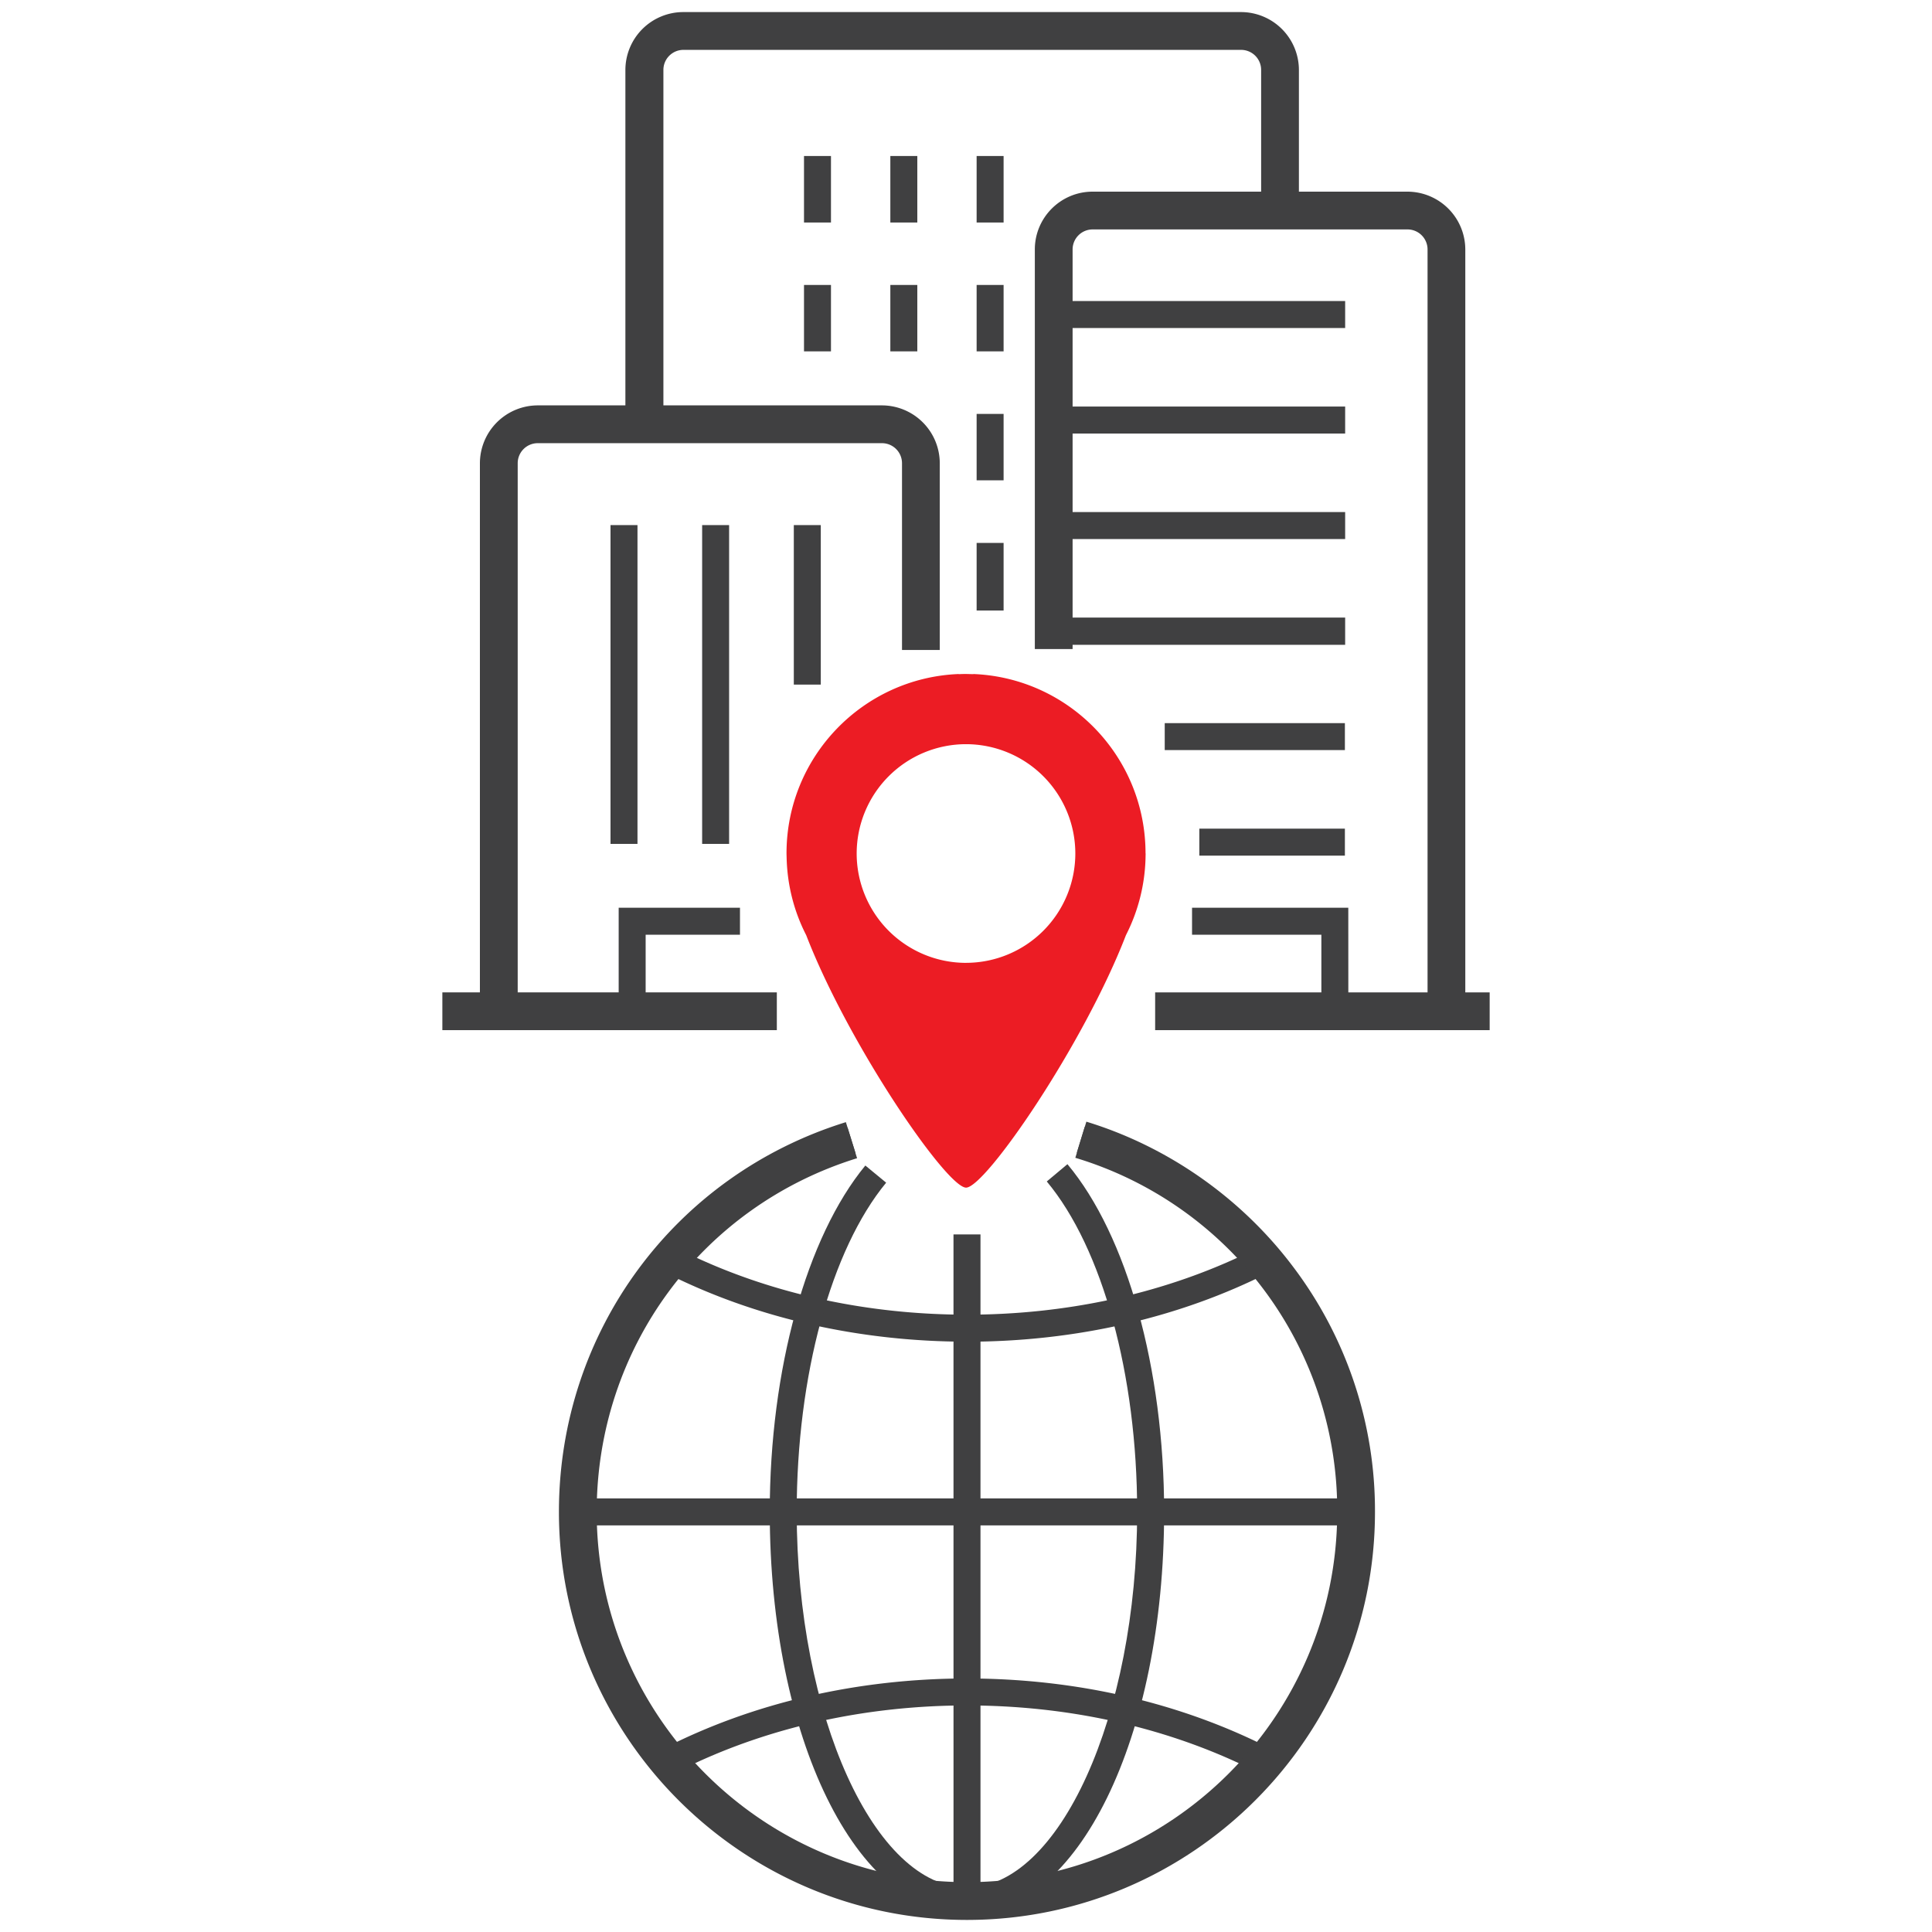 <svg xmlns="http://www.w3.org/2000/svg" width="80" height="80"><g fill="#404041"><path d="M26.735 41.875h-1.117v-4.287h5.023v1.117h-3.906zM33.292 6.46h1.117v2.753h-1.117zm3.575 0h1.117v2.753h-1.117zm3.573 0h1.117v2.753H40.44zm-7.148 5.34h1.117v2.75h-1.117zm3.575 0h1.117v2.75h-1.117zm3.573 0h1.117v2.75H40.44zm0 5.34h1.117v2.75H40.44zm0 5.34h1.117v2.8H40.44zm-15.16-.737h1.117v13.2H25.28zm3.794 0h1.117v13.2h-1.117zm3.796 0h1.117v6.604H32.87zm22.962 20.132h-1.117v-3.17H49.36v-1.117h6.47zm-11.744-25.04H55.7v1.117H44.088zm0-4.37H55.7v1.117H44.088zm5.574 21.848h6.027v1.117h-6.027zm-6.03-8.74H55.7V26.7H43.633zm.455-4.37H55.7v1.117H44.088zm4.142 8.74h7.46v1.116h-7.46zm-26.793 11.8h-1.564V19.18a2.4 2.4 0 0 1 2.394-2.394H36.52a2.4 2.4 0 0 1 2.394 2.394v7.734H37.35V19.18a.83.83 0 0 0-.83-.829h-14.253a.83.83 0 0 0-.83.829v22.565z"/><path d="M27.46 17.344h-1.564V2.894A2.4 2.4 0 0 1 28.29.5h23.1a2.4 2.4 0 0 1 2.395 2.394v5.75h-1.564v-5.75a.83.83 0 0 0-.83-.829H28.3a.83.83 0 0 0-.83.829v14.45z"/><path d="M60.676 41.818h-1.564V10.33a.83.83 0 0 0-.83-.83H45.244a.83.83 0 0 0-.83.83v16.546H42.85V10.33c0-1.32 1.072-2.394 2.393-2.394H58.28a2.4 2.4 0 0 1 2.395 2.394v31.488z"/><path d="M47.832 41.093h13.852v1.563H47.832z"/></g><path d="M29.632,41.875" fill="none" stroke="#404041" stroke-width="5" stroke-miterlimit="10"/><path d="M18.317 41.093h13.85v1.563h-13.85zM40.04 55.556c-4.497 0-8.83-.996-12.534-2.882l-.63-.32.458-.54a16.66 16.66 0 0 1 7.76-5.128l.332 1.067a15.54 15.54 0 0 0-6.76 4.245c3.4 1.6 7.315 2.44 11.374 2.44s7.97-.843 11.372-2.44a15.55 15.55 0 0 0-6.824-4.266l.328-1.068c3.05.933 5.756 2.714 7.828 5.15l.46.54-.63.32c-3.705 1.887-8.04 2.883-12.533 2.883z" fill="#404041"/><path d="M44.752,47.198" fill="none" stroke="#404041" stroke-width="5" stroke-miterlimit="10"/><g fill="#404041"><path d="M40.04 79.277c-4.953 0-9.617-2.183-12.797-5.988l-.447-.535.62-.32c3.722-1.918 8.088-2.932 12.624-2.932s8.897 1.014 12.622 2.932l.62.32-.447.535c-3.18 3.806-7.843 5.988-12.794 5.988zM28.57 73.11c2.946 3.22 7.087 5.05 11.47 5.05a15.51 15.51 0 0 0 11.467-5.051c-3.422-1.63-7.37-2.49-11.467-2.49s-8.05.86-11.47 2.49z"/><path d="M40.04 79.277c-4.58 0-8.166-7.324-8.166-16.673 0-5.883 1.517-11.378 3.958-14.342l.862.71c-2.285 2.772-3.704 7.995-3.704 13.63 0 8.432 3.228 15.556 7.05 15.556s7.047-7.124 7.047-15.556c0-5.675-1.436-10.916-3.742-13.68l.855-.716c2.47 2.953 4.004 8.47 4.004 14.395.001 9.35-3.585 16.673-8.163 16.673z"/><path d="M40.04 79.5c-9.317 0-16.896-7.58-16.896-16.896 0-7.447 4.775-13.933 11.882-16.138l.464 1.493c-6.45 2-10.782 7.887-10.782 14.645 0 8.454 6.878 15.332 15.333 15.332s15.33-6.878 15.33-15.332a15.24 15.24 0 0 0-10.844-14.662l.457-1.496c3.387 1.035 6.43 3.172 8.568 6.018a16.74 16.74 0 0 1 3.383 10.141C56.936 71.92 49.355 79.5 40.04 79.5z"/><path d="M39.482 51.115H40.6V78.72h-1.117z"/><path d="M23.926 62.046H56.23v1.117H23.926z"/></g><path d="M47.434 35.336c0-4.004-3.166-7.268-7.13-7.426v.006L40 27.908a7.56 7.56 0 0 0-.302.008v-.006c-3.965.158-7.13 3.422-7.13 7.426 0 .035.001.064.002.093l.003.108c.03 1.145.317 2.226.81 3.186 1.76 4.552 5.82 10.454 6.62 10.454s4.86-5.902 6.62-10.454a7.42 7.42 0 0 0 .811-3.186c0-.037.002-.072.002-.108 0-.03.002-.058.002-.087zM40 39.87a4.53 4.53 0 0 1-4.527-4.527A4.53 4.53 0 0 1 40 30.815a4.53 4.53 0 0 1 4.527 4.527A4.53 4.53 0 0 1 40 39.869z" fill="#EC1C24"/></svg>
